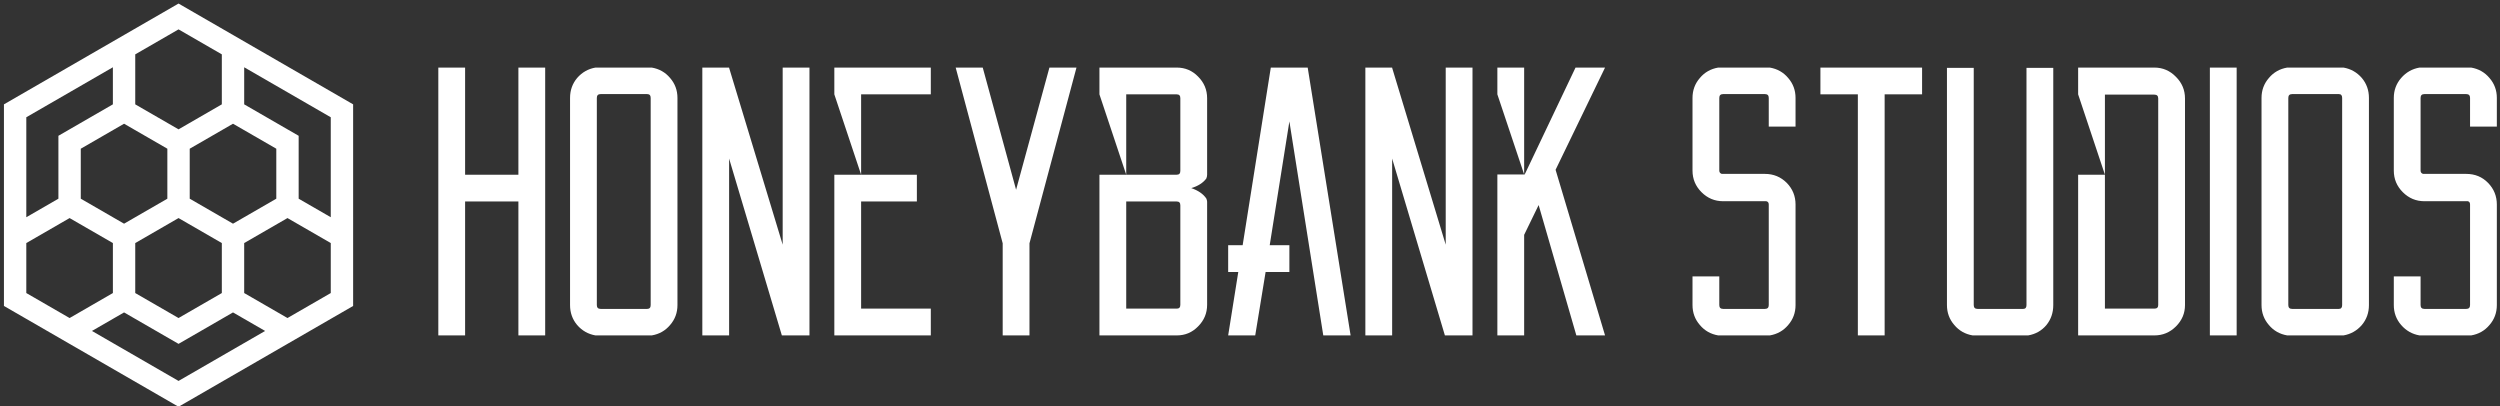 <?xml version="1.0" encoding="UTF-8" standalone="no"?>
<svg data-v-423bf9ae="" xmlns="http://www.w3.org/2000/svg" viewBox="0 0 560 91" class="iconLeft"><rect x="0" y="0" width="560" height="91" fill="#333333" stroke="none"/><!----><defs data-v-423bf9ae=""><linearGradient data-v-423bf9ae="" gradientTransform="rotate(25)" x1="0%" y1="0%" x2="100%" y2="0%"><stop data-v-423bf9ae="" offset="0%" style="stop-color: rgb(66, 30, 86); stop-opacity: 1;"/><stop data-v-423bf9ae="" offset="100%" style="stop-color: rgb(188, 96, 131); stop-opacity: 1;"/></linearGradient></defs><!----><g data-v-423bf9ae="" fill="#ffffff" transform="matrix(6.122,0,0,6.122,98.183,10.852)"><path d="M2.93 0.70L3.91 0.70L3.91 10.50L2.93 10.50L2.93 5.60L0.98 5.60L0.98 10.50L0 10.50L0 0.70L0.98 0.70L0.98 4.62L2.93 4.62L2.93 0.70ZM5.75 0.70L7.81 0.70L7.81 0.70Q8.22 0.77 8.48 1.08L8.48 1.08L8.48 1.08Q8.75 1.39 8.75 1.81L8.75 1.81L8.75 9.39L8.75 9.39Q8.75 9.81 8.48 10.12L8.48 10.12L8.48 10.12Q8.22 10.43 7.81 10.50L7.81 10.50L5.75 10.50L5.75 10.50Q5.35 10.43 5.08 10.12L5.08 10.12L5.08 10.12Q4.82 9.81 4.82 9.39L4.82 9.39L4.82 1.81L4.82 1.81Q4.82 1.39 5.08 1.08L5.08 1.08L5.08 1.08Q5.35 0.77 5.75 0.70L5.75 0.70ZM7.77 9.39L7.77 1.81L7.77 1.81Q7.77 1.67 7.64 1.67L7.64 1.67L5.94 1.67L5.94 1.67Q5.80 1.67 5.80 1.81L5.80 1.81L5.80 9.39L5.80 9.39Q5.80 9.53 5.94 9.53L5.94 9.53L7.64 9.53L7.64 9.53Q7.77 9.53 7.77 9.39L7.77 9.39ZM12.60 0.70L13.58 0.70L13.58 10.50L12.60 10.50L12.60 10.50L12.57 10.50L10.64 4.03L10.64 10.50L9.66 10.50L9.66 0.70L10.64 0.70L10.64 0.71L12.60 7.18L12.60 0.70ZM18.02 1.68L15.47 1.68L15.47 4.62L17.51 4.62L17.51 5.60L15.47 5.60L15.47 9.52L18.02 9.52L18.02 10.50L14.49 10.50L14.49 4.62L15.47 4.62L14.49 1.68L14.49 0.70L18.02 0.70L18.02 1.68ZM22.36 0.70L23.35 0.70L21.63 7.13L21.63 10.50L20.65 10.50L20.65 7.13L18.93 0.70L19.92 0.70L21.14 5.17L22.36 0.70ZM28.10 4.76L28.10 4.76L28.10 4.76Q27.92 5.00 27.55 5.11L27.55 5.11L27.55 5.11Q27.93 5.24 28.10 5.49L28.10 5.49L28.10 5.49Q28.13 5.56 28.13 5.61L28.13 5.61L28.13 5.61Q28.13 5.67 28.13 5.74L28.13 5.74L28.13 9.38L28.13 9.38Q28.13 9.84 27.80 10.17L27.80 10.17L27.80 10.17Q27.48 10.50 27.02 10.50L27.02 10.50L24.19 10.50L24.19 4.62L25.17 4.62L24.19 1.68L24.19 0.70L27.02 0.70L27.02 0.70Q27.48 0.70 27.80 1.03L27.80 1.03L27.80 1.03Q28.13 1.36 28.13 1.82L28.13 1.82L28.13 4.48L28.13 4.48Q28.13 4.55 28.13 4.62L28.13 4.62L28.13 4.62Q28.13 4.69 28.10 4.76ZM27.15 9.38L27.15 5.74L27.15 5.74Q27.15 5.60 27.02 5.60L27.02 5.60L25.17 5.60L25.17 9.52L27.02 9.52L27.02 9.52Q27.15 9.52 27.15 9.38L27.15 9.38ZM27.15 4.48L27.15 1.82L27.15 1.82Q27.15 1.68 27.02 1.68L27.02 1.68L25.17 1.68L25.17 4.62L27.02 4.62L27.02 4.62Q27.15 4.62 27.15 4.48L27.15 4.48ZM32.38 10.50L31.14 2.67L30.42 7.20L31.14 7.20L31.14 8.18L30.27 8.18L29.89 10.50L28.90 10.50L29.27 8.18L28.90 8.18L28.90 7.20L29.43 7.20L30.46 0.70L31.81 0.70L33.38 10.50L32.38 10.50ZM36.86 0.70L37.84 0.70L37.84 10.50L36.86 10.50L36.86 10.50L36.83 10.50L34.90 4.03L34.90 10.50L33.92 10.50L33.92 0.70L34.90 0.70L34.90 0.71L36.86 7.18L36.86 0.70ZM42.69 0.70L40.88 4.44L42.69 10.50L41.64 10.50L40.26 5.73L39.73 6.82L39.73 10.50L38.75 10.50L38.75 4.62L38.75 4.61L39.73 4.61L38.75 1.68L38.75 0.70L39.72 0.70L39.73 0.70L39.73 1.68L39.73 4.61L39.75 4.61L41.61 0.70L42.69 0.70ZM49.66 2.86L48.68 2.86L48.68 1.81L48.68 1.81Q48.68 1.67 48.54 1.67L48.54 1.67L47.01 1.67L47.01 1.67Q46.87 1.67 46.87 1.81L46.87 1.81L46.87 4.47L46.87 4.47Q46.87 4.56 46.96 4.59L46.96 4.59L48.54 4.59L48.54 4.59Q49.01 4.59 49.34 4.92L49.34 4.92L49.34 4.92Q49.66 5.25 49.66 5.71L49.66 5.71L49.66 9.39L49.66 9.39Q49.66 9.81 49.39 10.12L49.39 10.12L49.39 10.12Q49.13 10.43 48.72 10.50L48.72 10.50L46.83 10.50L46.83 10.50Q46.42 10.43 46.16 10.12L46.16 10.12L46.16 10.12Q45.89 9.81 45.89 9.39L45.89 9.39L45.89 8.34L46.87 8.34L46.87 9.39L46.87 9.39Q46.87 9.53 47.01 9.53L47.01 9.53L48.54 9.53L48.54 9.53Q48.68 9.53 48.68 9.39L48.68 9.39L48.68 5.71L48.68 5.71Q48.68 5.61 48.59 5.59L48.59 5.59L47.01 5.59L47.01 5.59Q46.55 5.59 46.22 5.26L46.22 5.26L46.22 5.26Q45.89 4.93 45.89 4.47L45.89 4.47L45.89 1.81L45.89 1.81Q45.89 1.39 46.16 1.08L46.16 1.08L46.16 1.08Q46.42 0.77 46.83 0.70L46.83 0.70L48.72 0.70L48.72 0.70Q49.13 0.77 49.39 1.08L49.39 1.08L49.39 1.08Q49.66 1.39 49.66 1.81L49.66 1.81L49.66 2.86ZM54.29 0.70L54.29 1.68L52.92 1.68L52.92 10.50L51.94 10.50L51.94 1.68L50.57 1.68L50.57 0.70L54.29 0.70ZM58.11 0.71L59.09 0.71L59.09 9.39L59.09 9.39Q59.09 9.81 58.84 10.12L58.84 10.12L58.84 10.12Q58.58 10.43 58.17 10.50L58.17 10.50L56.14 10.50L56.14 10.50Q55.73 10.43 55.47 10.12L55.47 10.12L55.47 10.12Q55.20 9.81 55.20 9.39L55.20 9.39L55.20 0.71L56.18 0.71L56.18 9.39L56.18 9.39Q56.18 9.53 56.32 9.53L56.32 9.53L57.99 9.53L57.99 9.53Q58.11 9.53 58.11 9.39L58.11 9.39L58.11 0.71ZM60.00 0.70L62.79 0.70L62.79 0.70Q63.25 0.70 63.58 1.04L63.58 1.04L63.58 1.04Q63.91 1.37 63.91 1.83L63.91 1.83L63.91 9.39L63.91 9.39Q63.91 9.84 63.58 10.17L63.58 10.17L63.58 10.17Q63.25 10.50 62.79 10.50L62.79 10.50L60.00 10.50L60.00 4.62L60.98 4.62L60.00 1.68L60.00 0.70ZM62.93 9.39L62.93 1.83L62.93 1.83Q62.93 1.69 62.79 1.69L62.79 1.69L60.98 1.69L60.98 9.52L62.79 9.52L62.79 9.52Q62.93 9.52 62.93 9.39L62.93 9.39ZM65.80 0.70L65.80 10.50L64.82 10.50L64.82 0.70L65.80 0.70ZM67.65 0.70L69.71 0.70L69.71 0.70Q70.11 0.77 70.38 1.08L70.38 1.08L70.38 1.08Q70.64 1.39 70.64 1.81L70.64 1.81L70.64 9.39L70.64 9.39Q70.64 9.81 70.38 10.12L70.38 10.12L70.38 10.12Q70.11 10.43 69.71 10.50L69.71 10.50L67.65 10.50L67.65 10.50Q67.24 10.43 66.98 10.12L66.98 10.12L66.98 10.12Q66.71 9.81 66.71 9.39L66.71 9.39L66.71 1.81L66.71 1.81Q66.71 1.39 66.98 1.08L66.98 1.08L66.98 1.08Q67.24 0.77 67.65 0.70L67.65 0.70ZM69.66 9.39L69.66 1.81L69.66 1.81Q69.66 1.67 69.54 1.67L69.54 1.67L67.83 1.67L67.83 1.67Q67.69 1.67 67.69 1.81L67.69 1.81L67.69 9.39L67.69 9.39Q67.69 9.53 67.83 9.53L67.83 9.53L69.54 9.53L69.54 9.53Q69.66 9.53 69.66 9.39L69.66 9.39ZM75.32 2.86L74.34 2.86L74.34 1.81L74.34 1.81Q74.34 1.67 74.20 1.67L74.20 1.67L72.67 1.67L72.67 1.67Q72.53 1.67 72.53 1.81L72.53 1.81L72.53 4.47L72.53 4.47Q72.53 4.56 72.62 4.59L72.62 4.59L74.20 4.59L74.20 4.59Q74.68 4.59 75.00 4.92L75.00 4.92L75.00 4.92Q75.32 5.25 75.32 5.71L75.32 5.71L75.32 9.39L75.32 9.39Q75.32 9.81 75.05 10.12L75.05 10.12L75.05 10.12Q74.79 10.43 74.38 10.50L74.38 10.50L72.49 10.50L72.49 10.50Q72.09 10.43 71.82 10.12L71.82 10.12L71.82 10.12Q71.55 9.81 71.55 9.39L71.55 9.39L71.55 8.34L72.53 8.34L72.53 9.39L72.53 9.39Q72.53 9.53 72.67 9.53L72.67 9.53L74.20 9.53L74.20 9.53Q74.34 9.53 74.34 9.39L74.34 9.39L74.34 5.71L74.34 5.71Q74.34 5.61 74.26 5.59L74.26 5.59L72.67 5.59L72.67 5.59Q72.21 5.59 71.88 5.26L71.88 5.26L71.88 5.26Q71.55 4.93 71.55 4.47L71.55 4.47L71.55 1.81L71.55 1.81Q71.55 1.39 71.82 1.08L71.82 1.08L71.82 1.08Q72.09 0.77 72.49 0.70L72.49 0.70L74.38 0.70L74.38 0.70Q74.79 0.77 75.05 1.08L75.05 1.08L75.05 1.08Q75.32 1.39 75.32 1.81L75.32 1.81L75.32 2.86Z"/></g><!----><g data-v-423bf9ae="" transform="matrix(1.002,0,0,1.002,-10.108,-4.146)" stroke="none" fill="#ffffff"><path d="M89.031 27.465L50 4.931 10.969 27.465v45.07L50 95.069l39.032-22.534-.001-45.07zM50 75.235l-9.677-5.587V58.474L50 52.887l9.677 5.587v11.174L50 75.235zm-24.354 0l-9.677-5.587V58.474l9.677-5.587 9.677 5.587v11.174l-9.677 5.587zm12.177-43.44l9.677 5.587v11.174l-9.677 5.587-9.677-5.587V37.383l9.677-5.588zM50 10.704l9.677 5.587v11.174L50 33.053l-9.677-5.587V16.291L50 10.704zm21.854 37.853l-9.677 5.587-9.677-5.587V37.383l9.677-5.587 9.677 5.587v11.174zm-7.177 9.917l9.677-5.587 9.677 5.587v11.174l-9.677 5.587-9.677-5.587V58.474zm19.354-28.122V52.7l-7.177-4.143V34.496l-12.177-7.031v-8.287l19.354 11.174zm-68.062 0l19.354-11.174v8.287l-12.177 7.031v14.061L15.969 52.7V30.352zM50 89.296L30.646 78.122l7.177-4.143L50 81.009l12.177-7.03 7.177 4.143L50 89.296z"/></g><!----></svg>